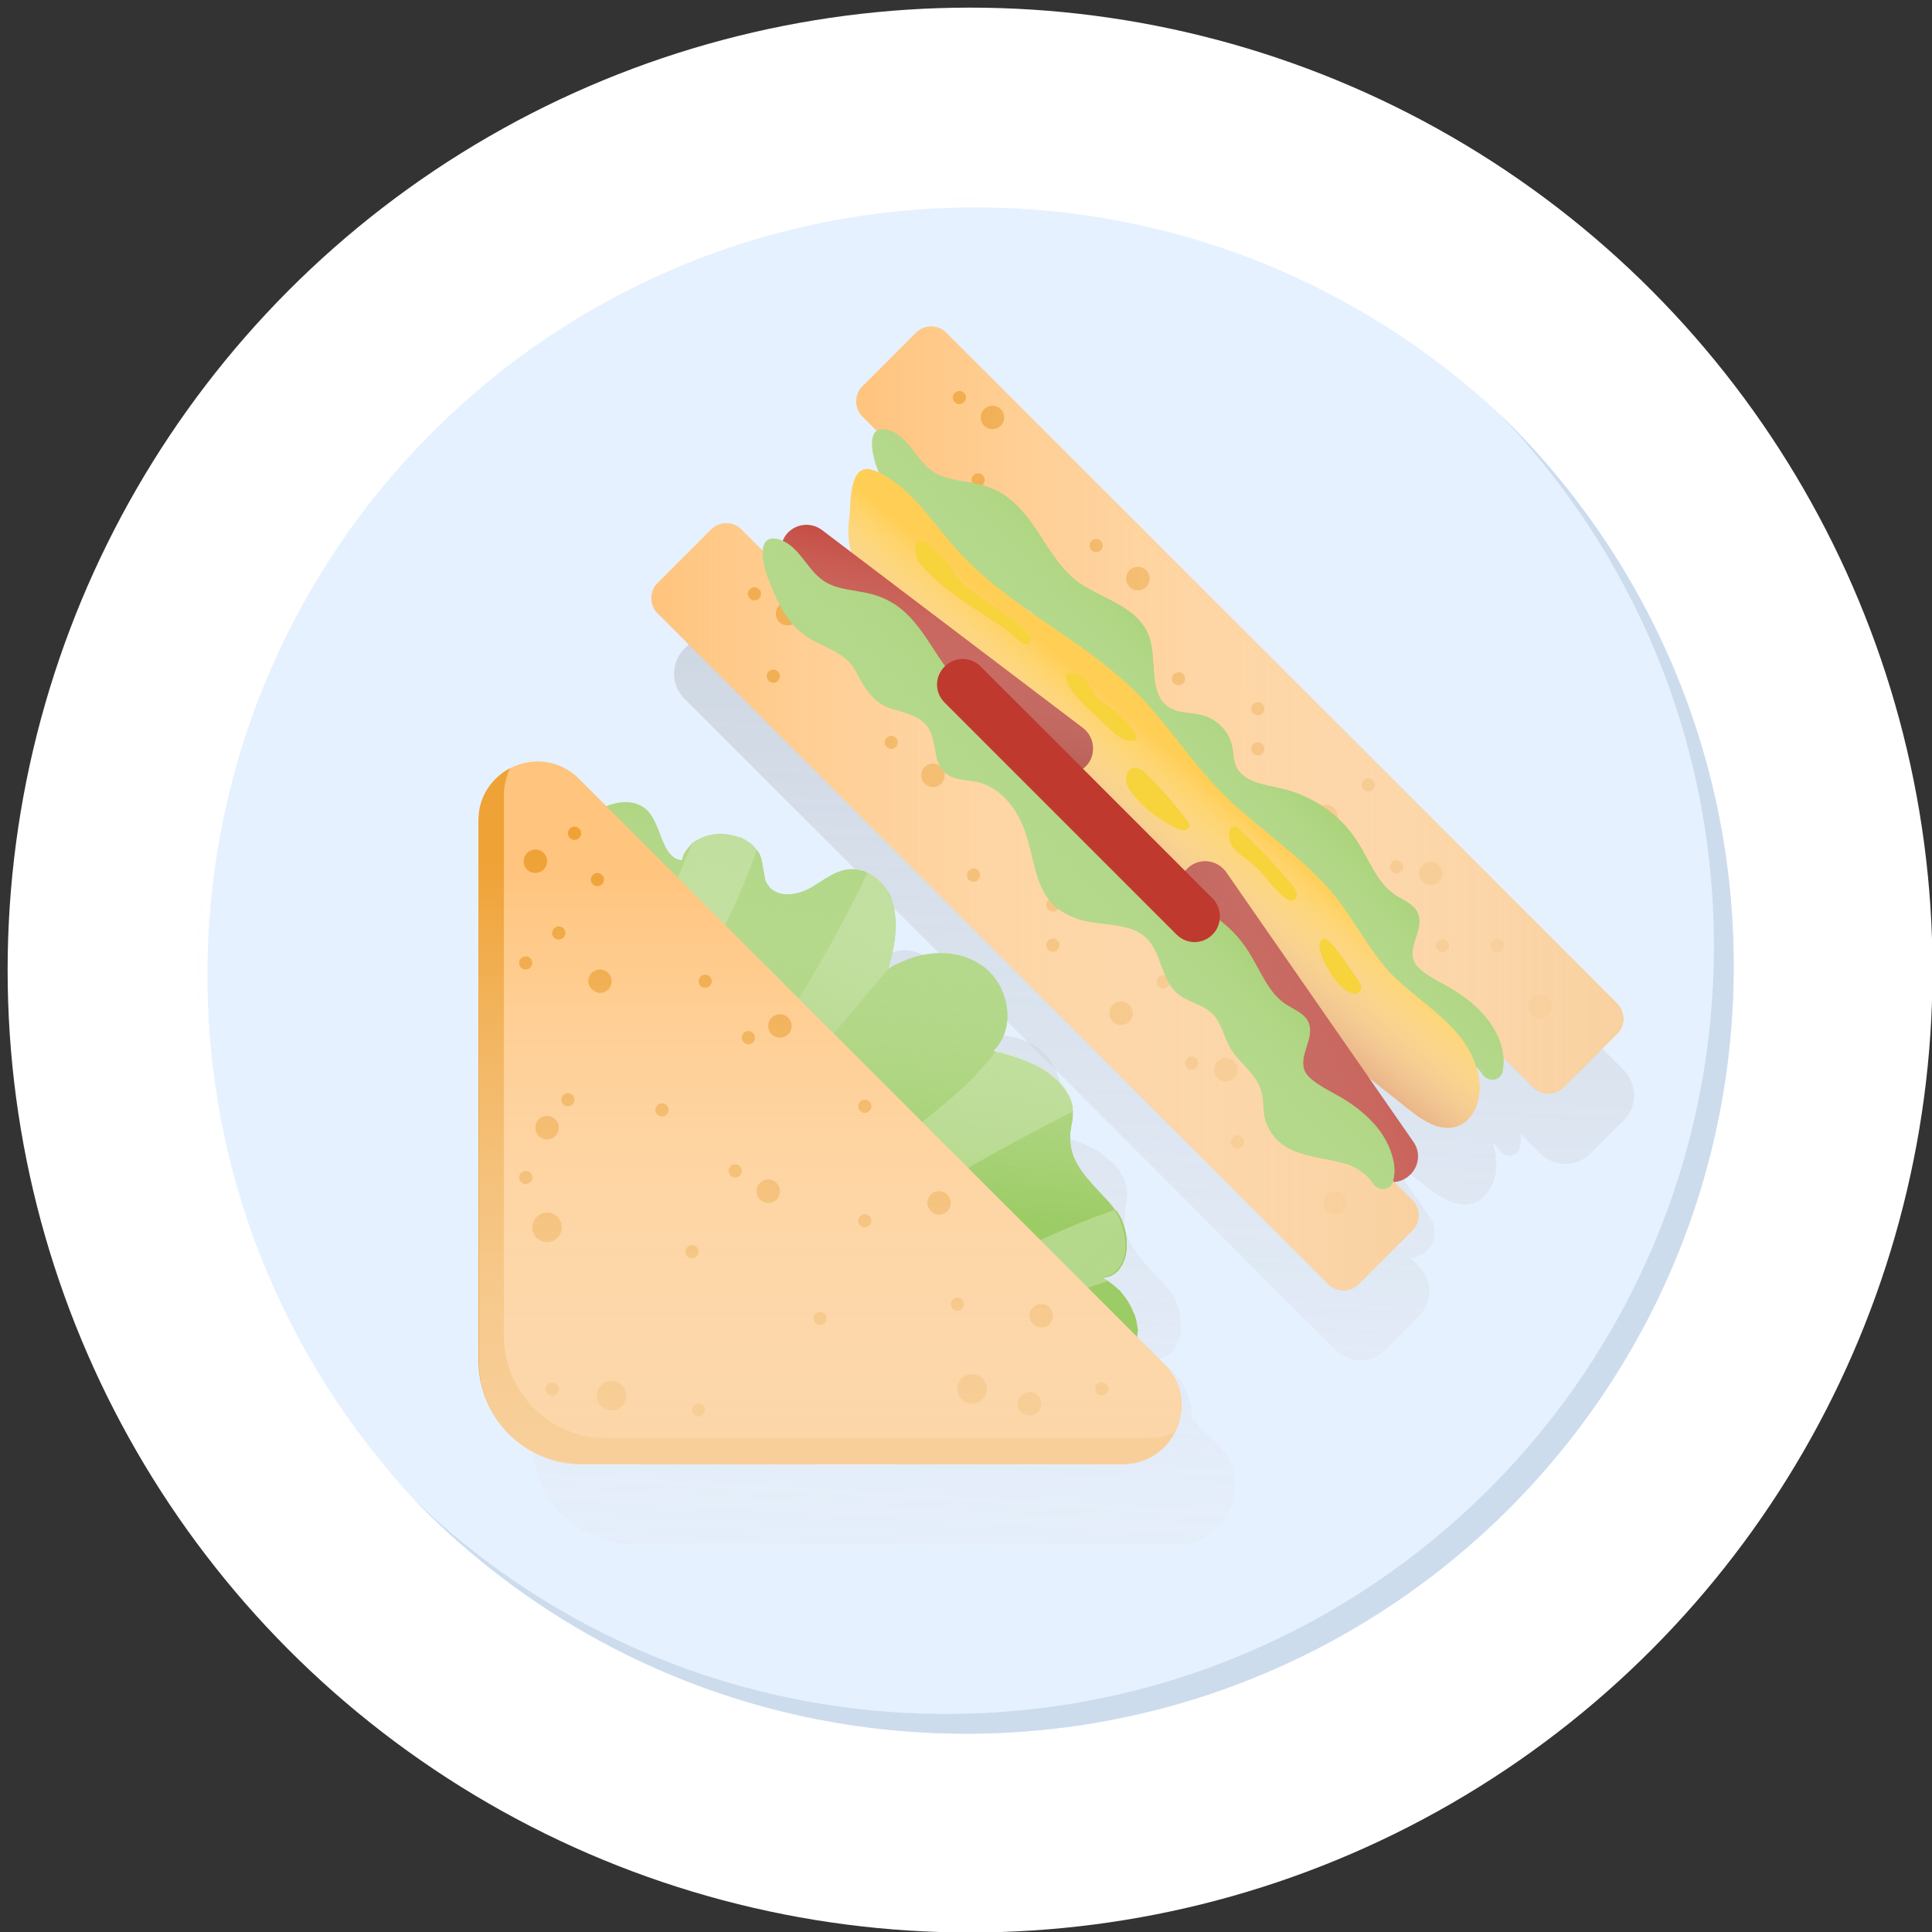 <?xml version="1.0" encoding="utf-8"?>
<!-- Generator: Adobe Illustrator 23.0.1, SVG Export Plug-In . SVG Version: 6.00 Build 0)  -->
<svg version="1.1" id="Warstwa_1" xmlns="http://www.w3.org/2000/svg" xmlns:xlink="http://www.w3.org/1999/xlink" x="0px" y="0px"
	 viewBox="0 0 380 380" style="enable-background:new 0 0 380 380;" xml:space="preserve">
<rect x="0" y="0" width="380" height="380" fill="#333333" stroke="none"/>
<style type="text/css">
	.st0{fill:#FFFFFF;}
	.st1{fill:#E6F1FF;}
	.st2{fill:#CCDCED;}
	.st3{fill:url(#XMLID_2_);}
	.st4{fill:url(#XMLID_3_);}
	.st5{fill:#9CCC65;}
	.st6{fill:url(#XMLID_4_);}
	.st7{fill:url(#XMLID_5_);}
	.st8{fill:url(#XMLID_6_);}
	.st9{fill:url(#XMLID_7_);}
	.st10{fill:url(#XMLID_8_);}
	.st11{fill:#FFC47D;}
	.st12{fill:#EFA236;}
	.st13{fill:url(#XMLID_9_);}
	.st14{fill:url(#XMLID_10_);}
	.st15{fill:url(#XMLID_11_);}
	.st16{fill:#FFCE55;}
	.st17{fill:url(#XMLID_12_);}
	.st18{fill:#F7D33C;}
	.st19{fill:#BF392E;}
	.st20{fill:url(#XMLID_13_);}
	.st21{fill:url(#XMLID_14_);}
	.st22{fill:url(#XMLID_15_);}
	.st23{fill:url(#XMLID_16_);}
</style>
<g>
	<g>
		<g>
			<circle class="st0" cx="190.8" cy="190.8" r="189.3"/>
		</g>
	</g>
</g>
<g id="XMLID_1508_">
	<g id="XMLID_95_">
		<circle id="XMLID_96_" class="st1" cx="190" cy="190" r="151"/>
		<path id="XMLID_164_" class="st0" d="M40.8,191.8c0-83.4,67.6-151,151-151c41.2,0,78.6,16.5,105.9,43.3
			C270.3,56.3,232.2,39,190,39c-83.4,0-151,67.6-151,151c0,42.2,17.3,80.3,45.1,107.7C57.4,270.4,40.8,233.1,40.8,191.8z"/>
		<path id="XMLID_165_" class="st2" d="M294.8,81.3c26.2,27.2,42.3,64.1,42.3,104.8c0,83.4-67.6,151-151,151
			c-40.7,0-77.7-16.1-104.8-42.3c27.5,28.5,66,46.2,108.7,46.2c83.4,0,151-67.6,151-151C341,147.3,323.3,108.8,294.8,81.3z"/>
	</g>
	<g id="XMLID_1676_">
		<linearGradient id="XMLID_2_" gradientUnits="userSpaceOnUse" x1="163.472" y1="424.055" x2="202.514" y2="-277.59">
			<stop  offset="0" style="stop-color:#FFFFFF;stop-opacity:0"/>
			<stop  offset="1" style="stop-color:#3D4B5C"/>
		</linearGradient>
		<path id="XMLID_1677_" class="st3" d="M239.7,284.3l-5.3-5.3c0-0.5,0-1,0-1.4c-0.1-0.6-0.1-1.1-0.3-1.7c-0.1-0.3-0.1-0.6-0.2-0.8
			c-0.1-0.2-0.1-0.4-0.2-0.6c-0.1-0.2-0.1-0.3-0.2-0.4c-0.1-0.2-0.2-0.5-0.3-0.7c-0.4-1-1-1.9-1.7-2.7c-0.1-0.2-0.3-0.4-0.4-0.5
			c-0.1-0.1-0.2-0.3-0.3-0.4c-0.2-0.2-0.4-0.4-0.6-0.5c-0.4-0.4-0.9-0.8-1.4-1.1c0,0,0,0-0.1-0.1h0c-0.5-0.3-0.9-0.6-1.4-0.8
			c1.2,0,2.2-0.5,3-1.2c0.1-0.1,0.3-0.3,0.4-0.4c0.2-0.3,0.4-0.6,0.6-0.9c0,0,0,0,0,0c0.2-0.4,0.4-0.9,0.5-1.3
			c0-0.1,0.1-0.2,0.1-0.3c0-0.1,0.1-0.2,0.1-0.3c0.2-0.9,0.3-1.9,0.2-2.9c0-0.1,0-0.1,0-0.2c0-0.6-0.1-1.1-0.2-1.7c0,0,0,0,0,0
			c-0.2-0.6-0.3-1.1-0.5-1.7c-0.1-0.3-0.3-0.6-0.4-0.9c-0.1-0.3-0.3-0.5-0.4-0.7c-0.1-0.2-0.3-0.4-0.4-0.6h0c0,0,0-0.1-0.1-0.1
			c-0.2-0.3-0.4-0.6-0.7-0.8c-0.5-0.6-0.9-1.1-1.4-1.6c-3.1-3.5-6.7-6.8-6.9-11.4c0-0.3,0-0.6,0-0.9c0-0.4,0.1-0.8,0.1-1.2
			c0.1-0.4,0.1-0.9,0.2-1.3c0-0.2,0.1-0.4,0.1-0.6c0-0.2,0.1-0.4,0.1-0.6c0-0.2,0-0.4,0-0.5v-0.1v-0.4c0-0.7-0.1-1.4-0.3-2
			c0-0.2-0.1-0.3-0.2-0.5c-0.1-0.2-0.1-0.3-0.2-0.5c-0.1-0.2-0.2-0.4-0.3-0.5c-0.2-0.3-0.4-0.7-0.6-1c-0.1-0.2-0.2-0.3-0.4-0.5
			c-0.1-0.2-0.2-0.3-0.4-0.5c-0.1-0.2-0.3-0.3-0.4-0.4c-0.2-0.2-0.3-0.3-0.4-0.4c-0.2-0.2-0.3-0.3-0.5-0.4c-0.2-0.1-0.3-0.3-0.5-0.4
			c-0.2-0.1-0.3-0.3-0.5-0.4c-0.2-0.1-0.3-0.2-0.5-0.4c-0.3-0.2-0.5-0.3-0.8-0.5c-1-0.6-2.2-1.1-3.3-1.6c-0.4-0.2-0.7-0.3-1.1-0.4
			c-0.7-0.3-1.4-0.5-2.1-0.7c-0.2-0.1-0.4-0.1-0.6-0.2c-0.3-0.1-0.7-0.2-1-0.3c-0.3-0.1-0.7-0.2-1-0.2c-0.1,0-0.2-0.1-0.3-0.1
			c-0.1,0-0.2-0.1-0.3-0.1c0.2-0.2,0.5-0.5,0.7-0.7c3.9-4.6,2.2-12.7-2.9-16.1c-3.9-2.6-8.9-2.9-13.4-1.6c-1.8,0.5-3.4,1.3-5,2.3h0
			c0.1-0.3,0.1-0.6,0.2-0.8c0-0.1,0.1-0.3,0.1-0.4c0,0,0-0.1,0-0.1c0.1-0.3,0.2-0.7,0.2-1c0.1-0.3,0.1-0.5,0.2-0.8
			c0-0.1,0-0.2,0-0.3c0-0.2,0.1-0.3,0.1-0.5c0-0.2,0.1-0.5,0.1-0.7c0-0.2,0.1-0.4,0.1-0.6c0-0.2,0-0.3,0.1-0.5c0-0.1,0-0.2,0-0.2
			c0.1-0.4,0.1-0.8,0.1-1.3c0-0.1,0-0.1,0-0.2c0,0,0,0,0,0c0-0.6,0-1.2,0-1.8c0-0.3-0.1-0.7-0.1-1c0-0.2,0-0.5-0.1-0.7
			c0,0,0,0,0-0.1c0-0.1,0-0.1,0-0.2c0-0.1,0-0.2-0.1-0.3c0-0.1,0-0.1,0-0.2c-0.1-0.5-0.2-1-0.4-1.5c-0.1-0.2-0.1-0.4-0.2-0.6
			c0,0,0-0.1,0-0.1c-0.1-0.3-0.2-0.5-0.3-0.7c-0.2-0.5-0.5-0.9-0.8-1.3c-0.2-0.3-0.5-0.7-0.8-1c-0.1-0.1-0.2-0.2-0.3-0.4
			c-0.1-0.1-0.1-0.1-0.2-0.2c-0.1-0.1-0.2-0.2-0.4-0.3c0,0-0.1,0-0.1-0.1c-0.2-0.2-0.4-0.3-0.7-0.5c-0.1,0-0.1-0.1-0.2-0.1
			c-0.1-0.1-0.2-0.1-0.3-0.2c-0.1-0.1-0.2-0.1-0.4-0.2c0,0-0.1,0-0.1-0.1c0,0,0,0,0,0c0,0,0,0,0,0c-0.2-0.1-0.4-0.2-0.6-0.2
			c-0.2-0.1-0.3-0.1-0.5-0.2c-0.3-0.1-0.6-0.2-0.9-0.2c-0.2,0-0.3,0-0.5-0.1c-3.5-0.3-6.2,2.2-9.2,3.8c-2.6,1.4-6.5,1.8-8.1-0.8
			c-0.2-0.3-0.4-0.7-0.5-1c-0.2-0.6-0.3-1.1-0.3-1.7c0-0.2-0.1-0.4-0.1-0.6c0-0.4-0.1-0.8-0.2-1.1v0c-0.2-0.9-0.6-1.8-1.1-2.5
			c-0.2-0.3-0.4-0.5-0.6-0.7c-0.2-0.2-0.5-0.4-0.7-0.6c-0.2-0.2-0.5-0.4-0.8-0.5c0,0,0,0-0.1-0.1c-0.3-0.1-0.5-0.3-0.8-0.4
			c0,0,0,0,0,0c-0.3-0.1-0.6-0.2-0.9-0.3c-0.2-0.1-0.3-0.1-0.5-0.1c-0.3-0.1-0.5-0.1-0.8-0.2c-0.2,0-0.4-0.1-0.7-0.1
			c-0.3,0-0.7-0.1-1-0.1c-0.3,0-0.6,0-0.8,0c-0.2,0-0.3,0-0.5,0.1c-0.2,0-0.4,0.1-0.6,0.1c-0.7,0.1-1.4,0.3-2,0.6
			c-0.2,0.1-0.4,0.2-0.6,0.3c-0.5,0.3-1,0.6-1.4,0.9c-0.2,0.2-0.5,0.4-0.6,0.7c-0.4,0.5-0.7,1-1,1.6c-0.1,0.3-0.2,0.6-0.3,0.9
			c-1.1-0.2-1.9-0.7-2.5-1.5c-0.2-0.3-0.4-0.6-0.6-0.9c-1.2-2.2-1.8-5.3-3.5-7.2c-1.7-1.8-4.4-2.2-6.8-1.5c-0.4,0.1-0.8,0.3-1.2,0.4
			c0,0-0.1,0-0.1,0.1l-5.4-5.4c-4.3-4.3-10.5-4.2-14.8-1.3c0,0-0.1,0-0.1,0.1c-0.4,0.3-0.7,0.5-1,0.8c-0.1,0.1-0.1,0.1-0.2,0.2
			c-0.3,0.3-0.6,0.6-0.8,0.9c-0.1,0.1-0.2,0.2-0.3,0.3c-0.2,0.3-0.4,0.6-0.6,0.9c-0.1,0.2-0.2,0.3-0.3,0.5c-0.2,0.3-0.3,0.5-0.5,0.8
			c-0.1,0.2-0.2,0.5-0.3,0.7c-0.1,0.3-0.2,0.5-0.3,0.8c-0.1,0.3-0.2,0.7-0.2,1c0,0.2-0.1,0.4-0.1,0.6c-0.1,0.6-0.1,1.2-0.1,1.8
			v106.4c0,3.5,0.9,6.8,2.4,9.6c3.4,6.3,10.1,10.6,17.8,10.6l0,0h106.4h0c0.6,0,1.2,0,1.8-0.1c0.2,0,0.4-0.1,0.6-0.1
			c0.3-0.1,0.7-0.1,1-0.2c0.3-0.1,0.5-0.2,0.8-0.3c0.2-0.1,0.5-0.2,0.7-0.3c0.3-0.1,0.6-0.3,0.8-0.5c0.2-0.1,0.4-0.2,0.5-0.3
			c0.3-0.2,0.6-0.4,0.9-0.6c0.1-0.1,0.2-0.2,0.3-0.3c0.3-0.3,0.6-0.5,0.9-0.8c0.1-0.1,0.1-0.1,0.2-0.2c0.3-0.3,0.6-0.7,0.8-1
			c0,0,0.1-0.1,0.1-0.1c0.3-0.4,0.5-0.8,0.7-1.2l0,0l0,0C243.9,293.7,243.6,288.2,239.7,284.3z"/>
		<linearGradient id="XMLID_3_" gradientUnits="userSpaceOnUse" x1="212.883" y1="426.112" x2="251.925" y2="-275.534">
			<stop  offset="0" style="stop-color:#FFFFFF;stop-opacity:0"/>
			<stop  offset="1" style="stop-color:#3D4B5C"/>
		</linearGradient>
		<path id="XMLID_1680_" class="st4" d="M319.3,210.4L191.3,82.4c-2.7-2.7-7.1-2.7-9.8,0l-6.6,6.6c-2.7,2.7-2.7,7.1,0,9.8l0.9,0.9
			c-1.8,1.1-0.7,5.5,0,7.3c0.1,0.3,0.2,0.6,0.3,0.8c-0.1,0-0.1-0.1-0.2-0.1c-0.8-0.4-1.6-0.7-2.5-0.5c-3.1,0.6-2.8,7-3.1,9.3
			c-0.4,2.5-0.3,4.8,0.3,6.9l-5.7-4.3c-2.2-1.7-5.4-1.2-7,1c-0.3,0.4-0.5,0.9-0.7,1.3c-0.1-0.1-0.3-0.1-0.4-0.2
			c-2.5-0.9-3.3,0.4-3.4,2.2L151,121c-2.7-2.7-7.1-2.7-9.8,0l-6.6,6.6c-2.7,2.7-2.7,7.1,0,9.8l128.1,128.1c2.7,2.7,7.1,2.7,9.8,0
			l6.6-6.6c2.7-2.7,2.7-7.1,0-9.8l-1.7-1.7c0.9,0,1.8-0.3,2.6-0.9l0,0c2.3-1.6,2.9-4.7,1.3-7l-8.4-12.1c2.5,2,5,3.9,7.5,5.9
			c2.8,2.2,6.5,4.6,9.8,3.2c1.7-0.7,2.9-2.4,3.6-4.2c0.8-2.5,0.6-5.1-0.2-7.6c0.5,0.5,1,1,1.4,1.6c1,1.5,3.4,1.3,3.9-0.5
			c0.2-0.9,0.3-1.8,0.2-2.8l3.9,3.9c2.7,2.7,7.1,2.7,9.8,0l6.6-6.6C322.1,217.6,322.1,213.2,319.3,210.4z"/>
	</g>
	<g id="XMLID_1577_">
		<g id="XMLID_1402_">
			<g id="XMLID_1380_">
				<path id="XMLID_1609_" class="st5" d="M223.5,264.1c-0.1,0.3-0.1,0.7-0.2,1c-0.1,0.3-0.2,0.6-0.3,0.9c-0.6,1.8-1.7,3.5-3.1,4.9
					c-0.4,0.3-0.7,0.7-1.1,1c-0.4,0.3-0.8,0.6-1.2,0.8c-0.8,0.5-1.7,0.9-2.7,1.2c-0.6,0.2-1.3,0.3-1.9,0.4c-0.1,0-0.1,0-0.2,0
					c-0.1,0-0.1,0-0.2,0c-0.2,0-0.4,0-0.6,0.1c-0.3,0-0.6,0-1,0c-0.2,0-0.5,0-0.7,0c-0.6,0-1.2-0.1-1.7-0.1
					c-2.8-0.2-5.5-0.6-8.1,0.4c-0.6,0.2-1.2,0.5-1.7,0.8c-0.4,0.3-0.8,0.6-1.2,0.9h-84.6V165.8c1-2,2.1-3.8,3.6-5.3
					c0.2-0.2,0.3-0.3,0.5-0.5c0.2-0.1,0.3-0.3,0.5-0.4c0.3-0.2,0.6-0.4,0.9-0.6c0.3-0.2,0.6-0.4,1-0.5c0.4-0.2,0.8-0.3,1.2-0.4
					c2.5-0.7,5.2-0.3,6.8,1.5c1.7,1.9,2.3,5,3.5,7.2c0.2,0.3,0.4,0.7,0.6,0.9c0.6,0.8,1.4,1.4,2.5,1.5c0.1-0.3,0.2-0.6,0.3-0.9
					c0.2-0.6,0.6-1.1,1-1.6c0.2-0.2,0.4-0.5,0.6-0.7c0.4-0.4,0.9-0.7,1.4-0.9c0.2-0.1,0.4-0.2,0.6-0.3c0.6-0.3,1.3-0.5,2-0.6
					c0.2-0.1,0.4-0.1,0.6-0.1c0.2,0,0.3,0,0.5-0.1c0.3,0,0.6,0,0.8,0c0.3,0,0.7,0,1,0.1c0.2,0,0.5,0.1,0.7,0.1
					c0.3,0.1,0.6,0.1,0.8,0.2c0.2,0,0.4,0.1,0.5,0.1c0.3,0.1,0.6,0.2,0.9,0.3c0,0,0,0,0,0c0.3,0.1,0.5,0.3,0.8,0.4
					c0,0,0.1,0,0.1,0.1c0.3,0.2,0.5,0.3,0.8,0.5c0.3,0.2,0.5,0.4,0.7,0.6c0.2,0.2,0.4,0.5,0.6,0.7c0.6,0.7,0.9,1.5,1.1,2.5v0
					c0.1,0.4,0.1,0.8,0.2,1.1c0,0.2,0,0.4,0.1,0.6c0.1,0.6,0.2,1.2,0.3,1.7c0.1,0.4,0.3,0.7,0.5,1c1.6,2.6,5.5,2.2,8.1,0.8
					c3-1.6,5.6-4.2,9.2-3.8c0.2,0,0.3,0,0.5,0.1c0.3,0.1,0.6,0.1,0.9,0.2c0.2,0,0.3,0.1,0.5,0.2c0.2,0.1,0.4,0.2,0.6,0.2
					c0.2,0.1,0.3,0.2,0.5,0.3c0.1,0,0.2,0.1,0.3,0.2c0.3,0.2,0.6,0.4,0.9,0.7c0.1,0.1,0.3,0.2,0.4,0.3c0.5,0.5,1,1,1.3,1.5
					c0.3,0.4,0.6,0.9,0.8,1.3c0.1,0.3,0.2,0.5,0.3,0.7c0,0.1,0,0.1,0,0.1c0.1,0.2,0.2,0.4,0.2,0.6c0.2,0.5,0.3,1,0.4,1.5
					c0,0.1,0,0.1,0,0.2c0.1,0.2,0.1,0.4,0.1,0.6c0.2,1.2,0.2,2.5,0.1,3.7c0,0.4-0.1,0.9-0.1,1.3c-0.1,0.4-0.1,0.9-0.2,1.3
					c-0.1,0.5-0.2,1-0.3,1.4c-0.1,0.5-0.2,1.1-0.4,1.6c0,0.1-0.1,0.3-0.1,0.4c-0.1,0.4-0.2,0.8-0.3,1.2c0,0,0,0,0,0h0
					c1.5-1,3.2-1.7,5-2.3c4.5-1.4,9.5-1.1,13.4,1.6c5.1,3.5,6.8,11.5,2.9,16.1c-0.2,0.2-0.4,0.5-0.7,0.7h0v0c0.1,0,0.2,0.1,0.3,0.1
					c0.1,0,0.2,0.1,0.3,0.1c0.3,0.1,0.7,0.2,1,0.2c0.3,0.1,0.7,0.2,1,0.3c0.2,0.1,0.4,0.1,0.6,0.2c0.7,0.2,1.4,0.4,2.1,0.7
					c0.4,0.1,0.7,0.3,1.1,0.4c1.2,0.5,2.3,1,3.3,1.6c0.3,0.2,0.5,0.3,0.8,0.5c0.2,0.1,0.4,0.2,0.5,0.4c0.2,0.1,0.3,0.3,0.5,0.4
					c0.2,0.1,0.3,0.3,0.5,0.4c0.2,0.1,0.3,0.3,0.5,0.4c0.2,0.1,0.3,0.3,0.4,0.4c0.1,0.1,0.3,0.3,0.4,0.4c0.1,0.2,0.3,0.3,0.4,0.5
					c0.1,0.2,0.2,0.3,0.4,0.5c0.2,0.3,0.4,0.7,0.6,1c0.1,0.2,0.2,0.4,0.3,0.5c0.1,0.2,0.1,0.3,0.2,0.5c0.1,0.2,0.1,0.3,0.2,0.5
					c0.2,0.6,0.3,1.3,0.3,2v0.5c0,0.2,0,0.4,0,0.5c0,0.2,0,0.4-0.1,0.6c0,0.2,0,0.4-0.1,0.6c-0.1,0.4-0.1,0.9-0.2,1.3
					c-0.1,0.4-0.1,0.8-0.1,1.2c0,0.3,0,0.6,0,0.9c0.1,4.6,3.7,7.9,6.9,11.4c0.5,0.5,1,1.1,1.4,1.6c0.2,0.3,0.4,0.6,0.7,0.8
					c0,0,0,0.1,0.1,0.1c0.2,0.2,0.3,0.4,0.4,0.6c0.2,0.2,0.3,0.5,0.4,0.7c0.2,0.3,0.3,0.6,0.4,0.9c0.2,0.6,0.4,1.1,0.5,1.7
					c0,0,0,0,0,0c0.4,1.6,0.4,3.3,0.1,4.8c-0.1,0.7-0.4,1.3-0.7,1.9c0,0,0,0,0,0c-0.2,0.3-0.4,0.6-0.6,0.9c-0.1,0.1-0.2,0.3-0.4,0.4
					c-0.7,0.7-1.7,1.2-3,1.2c0.5,0.3,1,0.5,1.4,0.8h0c0,0,0,0,0.1,0.1c0.5,0.3,0.9,0.7,1.4,1.1c0.2,0.2,0.4,0.4,0.6,0.5
					c0.1,0.1,0.2,0.2,0.3,0.4c0.2,0.2,0.3,0.3,0.4,0.5c0.7,0.8,1.2,1.7,1.7,2.7c0.1,0.2,0.2,0.5,0.3,0.7c0.1,0.1,0.1,0.3,0.2,0.4
					c0.1,0.2,0.1,0.4,0.2,0.6c0.1,0.3,0.2,0.6,0.2,0.8c0.1,0.6,0.2,1.1,0.3,1.7C223.7,262.4,223.6,263.2,223.5,264.1z"/>
				<linearGradient id="XMLID_4_" gradientUnits="userSpaceOnUse" x1="176.965" y1="137.024" x2="165.873" y2="235.798">
					<stop  offset="0" style="stop-color:#FFFFFF;stop-opacity:0"/>
					<stop  offset="1" style="stop-color:#9CCC65"/>
				</linearGradient>
				<path id="XMLID_1599_" class="st6" d="M223.5,264.1c-0.1,0.3-0.1,0.6-0.2,1c-0.1,0.3-0.2,0.6-0.3,0.9c-0.6,1.8-1.7,3.5-3.1,4.9
					c-0.4,0.3-0.7,0.7-1.1,1c-0.4,0.3-0.8,0.6-1.2,0.8c-0.8,0.5-1.7,0.9-2.7,1.2c-0.6,0.2-1.3,0.4-1.9,0.4h-0.2c-0.1,0-0.1,0-0.2,0
					c-0.2,0-0.4,0-0.6,0.1c-0.3,0-0.6,0-1,0c-0.2,0-0.5,0-0.7,0c-0.6,0-1.2-0.1-1.7-0.1c-2.8-0.2-5.5-0.6-8.1,0.4
					c-0.6,0.2-1.2,0.5-1.7,0.8c-0.4,0.3-0.8,0.6-1.2,0.9h-84.6V165.8c1-2,2.1-3.8,3.6-5.3c0.2-0.2,0.3-0.3,0.5-0.5
					c0.2-0.2,0.3-0.3,0.5-0.4c0.3-0.2,0.6-0.4,0.9-0.6c0.3-0.2,0.6-0.4,1-0.5c0.4-0.2,0.8-0.3,1.2-0.4c2.5-0.7,5.2-0.3,6.8,1.5
					c1.7,1.9,2.3,5,3.5,7.2c0.2,0.3,0.4,0.7,0.6,0.9c0.6,0.8,1.4,1.4,2.5,1.5h0c0.1-0.3,0.2-0.6,0.3-0.9c0.3-0.6,0.6-1.1,1-1.6
					c0.2-0.2,0.4-0.5,0.6-0.7c0.4-0.4,0.9-0.7,1.4-0.9c0.2-0.1,0.4-0.2,0.6-0.3c0.6-0.3,1.3-0.5,2-0.6c0.2-0.1,0.4-0.1,0.6-0.1
					c0.2,0,0.3,0,0.5-0.1c0.3,0,0.6,0,0.8,0c0.3,0,0.7,0,1,0.1c0.2,0,0.5,0.1,0.7,0.1c0.3,0.1,0.6,0.1,0.8,0.2
					c0.2,0,0.4,0.1,0.5,0.1c0.3,0.1,0.6,0.2,0.9,0.3c0,0,0,0,0,0c0.3,0.1,0.5,0.3,0.8,0.4c0,0,0.1,0,0.1,0.1
					c0.3,0.2,0.5,0.3,0.8,0.5c0.3,0.2,0.5,0.4,0.7,0.6c0.2,0.2,0.4,0.5,0.6,0.7c0.5,0.7,0.9,1.5,1.1,2.5v0c0.1,0.4,0.1,0.8,0.2,1.1
					c0,0.2,0,0.4,0.1,0.6c0.1,0.6,0.2,1.2,0.3,1.7c0.1,0.4,0.3,0.7,0.5,1c1.6,2.6,5.5,2.2,8.1,0.8c3-1.6,5.6-4.2,9.2-3.8
					c0.2,0,0.3,0,0.5,0.1c0.3,0.1,0.6,0.1,0.9,0.2c0.2,0.1,0.3,0.1,0.5,0.2c0.2,0.1,0.4,0.1,0.6,0.2c0.2,0.1,0.3,0.2,0.5,0.3
					c0.1,0,0.2,0.1,0.3,0.2c0.3,0.2,0.6,0.4,0.9,0.7c0.1,0.1,0.3,0.2,0.4,0.3c0.5,0.5,1,1,1.3,1.5c0.3,0.4,0.5,0.9,0.8,1.3
					c0.1,0.3,0.2,0.5,0.3,0.7c0,0.1,0,0.1,0,0.1c0.1,0.2,0.1,0.3,0.2,0.4c0.1,0.3,0.2,0.5,0.2,0.7c0.1,0.3,0.2,0.7,0.2,1
					c0,0.1,0,0.1,0,0.2c0.1,0.2,0.1,0.4,0.1,0.6c0.2,1.2,0.2,2.5,0.1,3.7c0,0.4-0.1,0.9-0.1,1.3c-0.1,0.4-0.1,0.9-0.2,1.3
					c-0.1,0.5-0.2,1-0.3,1.4c-0.1,0.5-0.2,1.1-0.4,1.6c0,0.1-0.1,0.3-0.1,0.4c-0.1,0.4-0.2,0.8-0.3,1.2c0,0,0,0,0,0c0,0,0,0,0,0
					c1.5-1,3.2-1.7,5-2.3c4.5-1.4,9.5-1.1,13.4,1.6c5.1,3.5,6.8,11.5,2.9,16.1c-0.2,0.2-0.4,0.5-0.7,0.7h0c0.1,0,0.2,0.1,0.3,0.1
					c0.1,0,0.2,0,0.3,0.1c0.3,0.1,0.7,0.2,1,0.2c0.3,0.1,0.7,0.2,1,0.3c0.2,0.1,0.4,0.1,0.6,0.2c0.7,0.2,1.4,0.4,2.1,0.7
					c0.4,0.1,0.7,0.3,1.1,0.4c1.2,0.5,2.3,1,3.3,1.6c0.3,0.2,0.5,0.3,0.8,0.5c0.2,0.1,0.4,0.2,0.5,0.4c0.2,0.1,0.3,0.3,0.5,0.4
					c0.2,0.1,0.3,0.3,0.5,0.4c0.2,0.1,0.3,0.3,0.5,0.4c0.2,0.1,0.3,0.3,0.4,0.4c0.1,0.1,0.3,0.3,0.4,0.4c0.1,0.2,0.3,0.3,0.4,0.5
					c0.1,0.2,0.2,0.3,0.4,0.5c0.2,0.3,0.4,0.7,0.6,1c0.1,0.2,0.2,0.4,0.3,0.5c0.1,0.2,0.1,0.3,0.2,0.5c0.1,0.2,0.1,0.3,0.2,0.5
					c0.2,0.6,0.3,1.3,0.3,2v0.5c0,0.2,0,0.4,0,0.5c0,0.2,0,0.4-0.1,0.6c0,0.2,0,0.4-0.1,0.6c-0.1,0.4-0.1,0.9-0.2,1.3
					c-0.1,0.4-0.1,0.8-0.1,1.2c0,0.3,0,0.6,0,0.9c0.1,4.6,3.7,7.9,6.9,11.4c0.5,0.5,1,1.1,1.4,1.6c0.2,0.3,0.4,0.6,0.7,0.8
					c0,0,0,0.1,0.1,0.1h0c0.2,0.2,0.3,0.4,0.4,0.6c0.2,0.2,0.3,0.5,0.4,0.7c0.2,0.3,0.3,0.6,0.4,0.9c0.2,0.6,0.4,1.1,0.5,1.7
					c0,0,0,0,0,0c0.4,1.6,0.4,3.3,0.1,4.8c-0.2,0.7-0.4,1.3-0.7,1.9c0,0,0,0,0,0c-0.2,0.3-0.4,0.6-0.6,0.9c-0.1,0.1-0.2,0.3-0.4,0.4
					c-0.7,0.7-1.7,1.2-3,1.2c0.5,0.3,1,0.5,1.4,0.8h0c0,0,0,0,0.1,0.1c0.5,0.3,0.9,0.7,1.4,1.1c0.2,0.2,0.4,0.4,0.6,0.5
					c0.1,0.1,0.2,0.2,0.3,0.4c0.2,0.2,0.3,0.3,0.4,0.5c0.7,0.8,1.2,1.7,1.7,2.7c0.1,0.2,0.2,0.5,0.3,0.7c0.1,0.1,0.1,0.3,0.2,0.4
					c0.1,0.2,0.1,0.4,0.2,0.6c0.1,0.3,0.2,0.6,0.2,0.8c0.1,0.6,0.2,1.1,0.3,1.7C223.7,262.3,223.6,263.2,223.5,264.1z"/>
				<linearGradient id="XMLID_5_" gradientUnits="userSpaceOnUse" x1="93.215" y1="108.317" x2="160.951" y2="281.42">
					<stop  offset="0" style="stop-color:#FFFFFF;stop-opacity:0"/>
					<stop  offset="1" style="stop-color:#9CCC65"/>
				</linearGradient>
				<path id="XMLID_1586_" class="st7" d="M148.9,167.1c-6.7,19-18.5,36.7-27,54.9c-3.1,6.7-6.1,13.4-9,20.1v-20.8
					c7.7-18.4,15.5-36.9,23.2-55.3c0.4-0.4,0.9-0.7,1.4-0.9c0.2-0.1,0.4-0.2,0.6-0.3c0.6-0.3,1.3-0.5,2-0.6c0.2-0.1,0.4-0.1,0.6-0.1
					c0.2,0,0.3,0,0.5-0.1c0.3,0,0.6,0,0.8,0c0.3,0,0.7,0,1,0.1c0.2,0,0.5,0.1,0.7,0.1c0.3,0.1,0.6,0.1,0.8,0.2
					c0.2,0,0.4,0.1,0.5,0.1c0.3,0.1,0.6,0.2,0.9,0.3c0,0,0,0,0,0c0.3,0.1,0.5,0.3,0.8,0.4c0,0,0.1,0,0.1,0.1
					c0.3,0.2,0.5,0.3,0.8,0.5c0.3,0.2,0.5,0.4,0.7,0.6C148.5,166.6,148.7,166.9,148.9,167.1z"/>
				<linearGradient id="XMLID_6_" gradientUnits="userSpaceOnUse" x1="198.786" y1="143.701" x2="149.261" y2="284.212">
					<stop  offset="0" style="stop-color:#FFFFFF;stop-opacity:0"/>
					<stop  offset="1" style="stop-color:#9CCC65"/>
				</linearGradient>
				<path id="XMLID_1578_" class="st8" d="M210.9,218.3v0.4c-27.5,13.8-53.4,30.7-77.2,50.3c-3.2,2.6-6.7,5.4-10.4,7.3h-10
					c5.3-6.8,12.2-12.3,19.1-17.6c15.4-11.9,30.7-23.8,46.1-35.8c6.3-4.9,12.8-9.9,17.5-16.3l0,0c0.3,0.1,0.7,0.2,1,0.2
					c0.3,0.1,0.7,0.2,1,0.3c0.2,0.1,0.4,0.1,0.6,0.2c0.7,0.2,1.4,0.4,2.1,0.7c0.4,0.1,0.7,0.3,1.1,0.4c1.2,0.5,2.3,1,3.3,1.6
					c0.3,0.2,0.5,0.3,0.8,0.5c0.2,0.1,0.4,0.2,0.5,0.4c0.2,0.1,0.3,0.3,0.5,0.4c0.2,0.1,0.3,0.3,0.5,0.4c0.2,0.1,0.3,0.3,0.5,0.4
					c0.2,0.1,0.3,0.3,0.4,0.4c0.1,0.1,0.3,0.3,0.4,0.4c0.1,0.2,0.3,0.3,0.4,0.5c0.1,0.2,0.2,0.3,0.4,0.5c0.2,0.3,0.4,0.7,0.6,1
					c0.1,0.2,0.2,0.4,0.3,0.5c0.1,0.2,0.1,0.3,0.2,0.5c0.1,0.2,0.1,0.3,0.2,0.5C210.8,217,210.9,217.6,210.9,218.3z"/>
				
					<linearGradient id="XMLID_7_" gradientUnits="userSpaceOnUse" x1="698.073" y1="510.913" x2="698.073" y2="635.105" gradientTransform="matrix(0.884 0.467 -0.467 0.884 -182.997 -646.505)">
					<stop  offset="0" style="stop-color:#FFFFFF;stop-opacity:0"/>
					<stop  offset="1" style="stop-color:#9CCC65"/>
				</linearGradient>
				<path id="XMLID_1382_" class="st9" d="M174.8,190.5c-4,4.6-7.9,9.3-11.8,14c-8.6,10.3-17,20.7-25.2,31.3
					c-7.1,9.2-23.2,43.7-24.1,32.1c-0.6-7.8,37-57.4,52.7-87.8c1.5-2.8,2.9-5.7,4.3-8.6c1.8,0.8,3.3,2.4,4.1,4.2
					C177.1,180.6,175.9,185.7,174.8,190.5z"/>
				<linearGradient id="XMLID_8_" gradientUnits="userSpaceOnUse" x1="230.732" y1="308.268" x2="143.822" y2="221.358">
					<stop  offset="0" style="stop-color:#FFFFFF;stop-opacity:0"/>
					<stop  offset="1" style="stop-color:#9CCC65"/>
				</linearGradient>
				<path id="XMLID_1585_" class="st10" d="M220.5,248.7C220.5,248.7,220.5,248.7,220.5,248.7c-0.2,0.3-0.4,0.6-0.6,0.9
					c-0.1,0.1-0.2,0.3-0.4,0.4c-0.7,0.7-1.7,1.2-3,1.2c0.5,0.3,1,0.5,1.4,0.8c-22,7-43.6,15.1-64.7,24.4h-13.5
					c17.8-9.1,35.6-18.1,53.4-26.9c8.5-4.2,17.1-8.5,26.1-11.5h0c0.2,0.2,0.3,0.4,0.4,0.6c0.2,0.2,0.3,0.5,0.4,0.7
					c0.2,0.3,0.3,0.6,0.4,0.9c0.2,0.6,0.4,1.1,0.5,1.7c0,0,0,0,0,0C221.7,244.3,221.5,246.9,220.5,248.7z"/>
			</g>
			<path id="XMLID_1371_" class="st11" d="M113.9,153.2l115.1,115.1c7.3,7.3,2.1,19.7-8.2,19.7H114.4c-11.2,0-20.2-9.1-20.2-20.2
				V161.3C94.2,151,106.6,145.9,113.9,153.2z"/>
			<path id="XMLID_1369_" class="st12" d="M114.4,287.9h106.4c4.7,0,8.3-2.6,10.2-6.2c-1.5,0.8-3.3,1.2-5.3,1.2H119.3
				c-11.2,0-20.2-9.1-20.2-20.2V156.4c0-2,0.5-3.7,1.2-5.3c-3.5,1.9-6.2,5.5-6.2,10.2v106.4C94.2,278.9,103.2,287.9,114.4,287.9z"/>
			<g id="XMLID_1147_">
				<path id="XMLID_1229_" class="st12" d="M200.2,276.1c0-1.3,1-2.3,2.3-2.3c1.3,0,2.3,1,2.3,2.3c0,1.3-1,2.3-2.3,2.3
					C201.2,278.4,200.2,277.4,200.2,276.1z"/>
				<path id="XMLID_1228_" class="st12" d="M202.5,258.8c0-1.3,1-2.3,2.3-2.3s2.3,1,2.3,2.3s-1,2.3-2.3,2.3S202.5,260.1,202.5,258.8
					z"/>
				<path id="XMLID_1227_" class="st12" d="M105.3,221.8c0-1.3,1-2.3,2.3-2.3c1.3,0,2.3,1,2.3,2.3s-1,2.3-2.3,2.3
					C106.3,224.1,105.3,223.1,105.3,221.8z"/>
				<path id="XMLID_1226_" class="st12" d="M115.7,193c0-1.3,1-2.3,2.3-2.3c1.3,0,2.3,1,2.3,2.3c0,1.3-1,2.3-2.3,2.3
					C116.8,195.2,115.7,194.2,115.7,193z"/>
				<path id="XMLID_1225_" class="st12" d="M103,169.4c0-1.3,1-2.3,2.3-2.3s2.3,1,2.3,2.3s-1,2.3-2.3,2.3S103,170.7,103,169.4z"/>
				<path id="XMLID_1224_" class="st12" d="M151.1,201.8c0-1.3,1-2.3,2.3-2.3c1.3,0,2.3,1,2.3,2.3s-1,2.3-2.3,2.3
					C152.1,204.1,151.1,203.1,151.1,201.8z"/>
				<path id="XMLID_1405_" class="st12" d="M148.8,234.3c0-1.3,1-2.3,2.3-2.3s2.3,1,2.3,2.3c0,1.3-1,2.3-2.3,2.3
					S148.8,235.5,148.8,234.3z"/>
				<path id="XMLID_1223_" class="st12" d="M182.4,236.6c0-1.3,1-2.3,2.3-2.3s2.3,1,2.3,2.3c0,1.3-1,2.3-2.3,2.3
					S182.4,237.8,182.4,236.6z"/>
				<path id="XMLID_1222_" class="st12" d="M187,256.5c0-0.7,0.6-1.3,1.3-1.3s1.3,0.6,1.3,1.3c0,0.7-0.6,1.3-1.3,1.3
					S187,257.2,187,256.5z"/>
				<path id="XMLID_1221_" class="st12" d="M168.8,217.6c0-0.7,0.6-1.3,1.3-1.3c0.7,0,1.3,0.6,1.3,1.3c0,0.7-0.6,1.3-1.3,1.3
					C169.4,218.9,168.8,218.3,168.8,217.6z"/>
				<path id="XMLID_1220_" class="st12" d="M102.1,231.6c0-0.7,0.6-1.3,1.3-1.3c0.7,0,1.3,0.6,1.3,1.3c0,0.7-0.6,1.3-1.3,1.3
					C102.7,232.9,102.1,232.3,102.1,231.6z"/>
				<path id="XMLID_1219_" class="st12" d="M107.3,273.2c0-0.7,0.6-1.3,1.3-1.3c0.7,0,1.3,0.6,1.3,1.3s-0.6,1.3-1.3,1.3
					C107.9,274.5,107.3,273.9,107.3,273.2z"/>
				<path id="XMLID_1218_" class="st12" d="M111.7,163.9c0-0.7,0.6-1.3,1.3-1.3c0.7,0,1.3,0.6,1.3,1.3s-0.6,1.3-1.3,1.3
					C112.3,165.2,111.7,164.6,111.7,163.9z"/>
				<path id="XMLID_1217_" class="st12" d="M136.1,277.3c0-0.7,0.6-1.3,1.3-1.3c0.7,0,1.3,0.6,1.3,1.3s-0.6,1.3-1.3,1.3
					C136.7,278.6,136.1,278.1,136.1,277.3z"/>
				<path id="XMLID_1159_" class="st12" d="M108.6,183.5c0-0.7,0.6-1.3,1.3-1.3c0.7,0,1.3,0.6,1.3,1.3c0,0.7-0.6,1.3-1.3,1.3
					C109.1,184.8,108.6,184.2,108.6,183.5z"/>
				<path id="XMLID_1158_" class="st12" d="M137.4,193c0-0.7,0.6-1.3,1.3-1.3s1.3,0.6,1.3,1.3s-0.6,1.3-1.3,1.3
					S137.4,193.7,137.4,193z"/>
				<circle id="XMLID_1157_" class="st12" cx="147.2" cy="204.1" r="1.3"/>
				<path id="XMLID_1404_" class="st12" d="M143.3,230.3c0-0.7,0.6-1.3,1.3-1.3s1.3,0.6,1.3,1.3c0,0.7-0.6,1.3-1.3,1.3
					S143.3,231,143.3,230.3z"/>
				<path id="XMLID_1156_" class="st12" d="M110.4,216.3c0-0.7,0.6-1.3,1.3-1.3c0.7,0,1.3,0.6,1.3,1.3s-0.6,1.3-1.3,1.3
					C111,217.6,110.4,217,110.4,216.3z"/>
				<circle id="XMLID_1155_" class="st12" cx="103.4" cy="189.4" r="1.3"/>
				<path id="XMLID_1154_" class="st12" d="M116.2,173c0-0.7,0.6-1.3,1.3-1.3c0.7,0,1.3,0.6,1.3,1.3c0,0.7-0.6,1.3-1.3,1.3
					C116.8,174.3,116.2,173.7,116.2,173z"/>
				<path id="XMLID_1153_" class="st12" d="M215.4,273.2c0-0.7,0.6-1.3,1.3-1.3s1.3,0.6,1.3,1.3s-0.6,1.3-1.3,1.3
					S215.4,273.9,215.4,273.2z"/>
				<path id="XMLID_1152_" class="st12" d="M168.8,240.1c0-0.7,0.6-1.3,1.3-1.3c0.7,0,1.3,0.6,1.3,1.3c0,0.7-0.6,1.3-1.3,1.3
					C169.4,241.4,168.8,240.8,168.8,240.1z"/>
				<path id="XMLID_1406_" class="st12" d="M134.8,246.2c0-0.7,0.6-1.3,1.3-1.3c0.7,0,1.3,0.6,1.3,1.3c0,0.7-0.6,1.3-1.3,1.3
					C135.4,247.5,134.8,246.9,134.8,246.2z"/>
				<path id="XMLID_1407_" class="st12" d="M128.9,218.3c0-0.7,0.6-1.3,1.3-1.3s1.3,0.6,1.3,1.3s-0.6,1.3-1.3,1.3
					S128.9,219,128.9,218.3z"/>
				<path id="XMLID_1408_" class="st12" d="M160,259.3c0-0.7,0.6-1.3,1.3-1.3s1.3,0.6,1.3,1.3c0,0.7-0.6,1.3-1.3,1.3
					S160,260,160,259.3z"/>
				<circle id="XMLID_1151_" class="st12" cx="191.2" cy="273.2" r="2.9"/>
				<circle id="XMLID_1150_" class="st12" cx="107.6" cy="241.4" r="2.9"/>
				<circle id="XMLID_1149_" class="st12" cx="120.3" cy="274.5" r="2.9"/>
			</g>
			<linearGradient id="XMLID_9_" gradientUnits="userSpaceOnUse" x1="163.258" y1="169.565" x2="163.258" y2="314.332">
				<stop  offset="0" style="stop-color:#FFFFFF;stop-opacity:0"/>
				<stop  offset="1" style="stop-color:#F9D1A0"/>
			</linearGradient>
			<path id="XMLID_1426_" class="st13" d="M113.9,153.2l115.1,115.1c7.3,7.3,2.1,19.7-8.2,19.7H114.4c-11.2,0-20.2-9.1-20.2-20.2
				V161.3C94.2,151,106.6,145.9,113.9,153.2z"/>
		</g>
		<g id="XMLID_1573_">
			<g id="XMLID_1554_">
				<path id="XMLID_1572_" class="st11" d="M318.1,203.3l-10.6,10.6c-1.6,1.6-4.3,1.6-5.9,0l-132-132c-1.6-1.6-1.6-4.3,0-5.9
					l10.6-10.6c1.6-1.6,4.3-1.6,5.9,0l132,132C319.7,199.1,319.7,201.7,318.1,203.3z"/>
				<g id="XMLID_1556_">
					<path id="XMLID_1571_" class="st12" d="M192.9,82.1c0-1.3,1-2.3,2.3-2.3c1.3,0,2.3,1,2.3,2.3s-1,2.3-2.3,2.3
						C193.9,84.4,192.9,83.4,192.9,82.1z"/>
					<path id="XMLID_1570_" class="st12" d="M258.5,160.6c0-1.3,1-2.3,2.3-2.3c1.3,0,2.3,1,2.3,2.3s-1,2.3-2.3,2.3
						C259.5,162.9,258.5,161.9,258.5,160.6z"/>
					<path id="XMLID_1569_" class="st12" d="M279.1,171.8c0-1.3,1-2.3,2.3-2.3s2.3,1,2.3,2.3c0,1.3-1,2.3-2.3,2.3
						S279.1,173,279.1,171.8z"/>
					<path id="XMLID_1568_" class="st12" d="M300.6,198c0-1.3,1-2.3,2.3-2.3c1.3,0,2.3,1,2.3,2.3s-1,2.3-2.3,2.3
						C301.6,200.3,300.6,199.2,300.6,198z"/>
					<path id="XMLID_1567_" class="st12" d="M221.5,113.8c0-1.3,1-2.3,2.3-2.3s2.3,1,2.3,2.3c0,1.3-1,2.3-2.3,2.3
						S221.5,115.1,221.5,113.8z"/>
					<path id="XMLID_1566_" class="st12" d="M187.4,78.2c0-0.7,0.6-1.3,1.3-1.3s1.3,0.6,1.3,1.3c0,0.7-0.6,1.3-1.3,1.3
						S187.4,78.9,187.4,78.2z"/>
					<path id="XMLID_1565_" class="st12" d="M191.1,94.4c0-0.7,0.6-1.3,1.3-1.3c0.7,0,1.3,0.6,1.3,1.3c0,0.7-0.6,1.3-1.3,1.3
						C191.7,95.7,191.1,95.1,191.1,94.4z"/>
					<path id="XMLID_1564_" class="st12" d="M214.3,107.3c0-0.7,0.6-1.3,1.3-1.3s1.3,0.6,1.3,1.3c0,0.7-0.6,1.3-1.3,1.3
						S214.3,108,214.3,107.3z"/>
					<path id="XMLID_1563_" class="st12" d="M230.5,133.5c0-0.7,0.6-1.3,1.3-1.3c0.7,0,1.3,0.6,1.3,1.3s-0.6,1.3-1.3,1.3
						C231.1,134.8,230.5,134.2,230.5,133.5z"/>
					<path id="XMLID_1562_" class="st12" d="M246.1,139.4c0-0.7,0.6-1.3,1.3-1.3c0.7,0,1.3,0.6,1.3,1.3s-0.6,1.3-1.3,1.3
						C246.7,140.7,246.1,140.1,246.1,139.4z"/>
					<path id="XMLID_1561_" class="st12" d="M246.1,147.3c0-0.7,0.6-1.3,1.3-1.3c0.7,0,1.3,0.6,1.3,1.3c0,0.7-0.6,1.3-1.3,1.3
						C246.7,148.6,246.1,148,246.1,147.3z"/>
					<circle id="XMLID_1560_" class="st12" cx="269.1" cy="154.4" r="1.3"/>
					<path id="XMLID_1559_" class="st12" d="M273.4,170.5c0-0.7,0.6-1.3,1.3-1.3s1.3,0.6,1.3,1.3c0,0.7-0.6,1.3-1.3,1.3
						S273.4,171.2,273.4,170.5z"/>
					<path id="XMLID_1558_" class="st12" d="M282.4,186c0-0.7,0.6-1.3,1.3-1.3s1.3,0.6,1.3,1.3s-0.6,1.3-1.3,1.3
						S282.4,186.7,282.4,186z"/>
					<path id="XMLID_1557_" class="st12" d="M293.2,186c0-0.7,0.6-1.3,1.3-1.3s1.3,0.6,1.3,1.3s-0.6,1.3-1.3,1.3
						S293.2,186.7,293.2,186z"/>
				</g>
				<linearGradient id="XMLID_10_" gradientUnits="userSpaceOnUse" x1="168.355" y1="139.679" x2="319.296" y2="139.679">
					<stop  offset="0" style="stop-color:#FFFFFF;stop-opacity:0"/>
					<stop  offset="1" style="stop-color:#F9D1A0"/>
				</linearGradient>
				<path id="XMLID_1555_" class="st14" d="M318.1,203.3l-10.6,10.6c-1.6,1.6-4.3,1.6-5.9,0l-132-132c-1.6-1.6-1.6-4.3,0-5.9
					l10.6-10.6c1.6-1.6,4.3-1.6,5.9,0l132,132C319.7,199.1,319.7,201.7,318.1,203.3z"/>
			</g>
			<g id="XMLID_1574_">
				<path id="XMLID_1576_" class="st5" d="M295.5,210.8c-0.4,1.8-2.8,2.1-3.9,0.5c-1.2-1.9-3.5-3.4-5.7-4
					c-5.7-1.6-12.4-1.2-15.2-7.6c-1-2.2-0.4-4.6-1.2-6.9c-1.1-3.3-4.1-5.1-5.9-8c-1.4-2.3-1.8-5.2-3.7-7c-1.9-1.8-4.8-2.2-6.8-3.9
					c-3.2-2.7-3.1-8-6.1-10.9c-3.1-3-8.1-2.4-12.2-3.4c-11.7-2.9-8.5-13.1-13.3-21.1c-1.7-2.9-4.4-5.4-7.7-6.2
					c-2.2-0.5-4.8-0.3-6.5-1.9c-2.4-2.2-1.4-6.2-3.3-8.9c-1.5-2.2-4.5-2.8-7.1-3.6c-3.9-1.2-5.4-4.3-7.2-7.6
					c-1.9-3.6-6.5-4.5-9.8-6.8c-4-2.8-5.7-7.1-7.4-11.5c-0.9-2.3-2.5-9,2.5-7.3c3.7,1.3,5.2,5.8,8.4,8c2.9,2,6.7,1.8,10,2.8
					c9.2,2.7,11,11.9,17.2,17.8c4.8,4.5,13.2,5.3,15.5,12.2c1.5,4.8-0.3,11.4,4.1,13.8c1.9,1.1,4.2,0.8,6.3,1.4
					c3,0.8,5.4,3.4,5.9,6.4c0.2,1.1,0.2,2.3,0.6,3.4c1.3,3.3,5.5,3.8,9,4.6c6.1,1.4,11.7,5.2,15,10.5c2.4,3.7,3.9,8.2,7.5,10.5
					c1.4,0.9,3.2,1.6,4.1,3c2,3.3-2,6.9-0.4,10.2c1.1,2.2,5.8,4.2,7.8,5.5c3.8,2.4,7.3,5.6,8.9,9.8
					C295.8,206.9,295.9,208.9,295.5,210.8z"/>
				<linearGradient id="XMLID_11_" gradientUnits="userSpaceOnUse" x1="210.129" y1="170.34" x2="250.286" y2="132.692">
					<stop  offset="0" style="stop-color:#FFFFFF;stop-opacity:0"/>
					<stop  offset="1" style="stop-color:#9CCC65"/>
				</linearGradient>
				<path id="XMLID_1575_" class="st15" d="M295.5,210.8c-0.4,1.8-2.8,2.1-3.9,0.5c-1.2-1.9-3.5-3.4-5.7-4
					c-5.7-1.6-12.4-1.2-15.2-7.6c-1-2.2-0.4-4.6-1.2-6.9c-1.1-3.3-4.1-5.1-5.9-8c-1.4-2.3-1.8-5.2-3.7-7c-1.9-1.8-4.8-2.2-6.8-3.9
					c-3.2-2.7-3.1-8-6.1-10.9c-3.1-3-8.1-2.4-12.2-3.4c-11.7-2.9-8.5-13.1-13.3-21.1c-1.7-2.9-4.4-5.4-7.7-6.2
					c-2.2-0.5-4.8-0.3-6.5-1.9c-2.4-2.2-1.4-6.2-3.3-8.9c-1.5-2.2-4.5-2.8-7.1-3.6c-3.9-1.2-5.4-4.3-7.2-7.6
					c-1.9-3.6-6.5-4.5-9.8-6.8c-4-2.8-5.7-7.1-7.4-11.5c-0.9-2.3-2.5-9,2.5-7.3c3.7,1.3,5.2,5.8,8.4,8c2.9,2,6.7,1.8,10,2.8
					c9.2,2.7,11,11.9,17.2,17.8c4.8,4.5,13.2,5.3,15.5,12.2c1.5,4.8-0.3,11.4,4.1,13.8c1.9,1.1,4.2,0.8,6.3,1.4
					c3,0.8,5.4,3.4,5.9,6.4c0.2,1.1,0.2,2.3,0.6,3.4c1.3,3.3,5.5,3.8,9,4.6c6.1,1.4,11.7,5.2,15,10.5c2.4,3.7,3.9,8.2,7.5,10.5
					c1.4,0.9,3.2,1.6,4.1,3c2,3.3-2,6.9-0.4,10.2c1.1,2.2,5.8,4.2,7.8,5.5c3.8,2.4,7.3,5.6,8.9,9.8
					C295.8,206.9,295.9,208.9,295.5,210.8z"/>
			</g>
			<g id="XMLID_1551_">
				<path id="XMLID_1435_" class="st16" d="M170.1,92.3c0.8-0.2,1.7,0.2,2.5,0.5c6.7,3.1,10.7,9.9,15.7,15.4
					c10.1,11.3,24.8,17.5,35.5,28.3c5.8,5.9,10.3,13,16,18.9c7.2,7.4,16.4,12.9,22.9,21c3.8,4.8,6.5,10.3,10.6,14.8
					c3.8,4,8.6,7,12.4,11c3.8,4,6.5,9.8,4.8,15c-0.6,1.8-1.8,3.5-3.6,4.2c-3.3,1.4-7-0.9-9.8-3.2c-17.1-13.5-34.5-27.3-47.4-44.9
					c-5.5-7.5-10.3-15.9-17.4-21.8c-4.9-4-10.6-6.8-15.6-10.7c-6.4-5-11.4-11.6-17.2-17.3c-3.2-3.2-6.8-6.1-9.4-9.7
					c-2.9-4-3.7-7.6-3-12.3C167.3,99.2,167.1,92.8,170.1,92.3z"/>
				<linearGradient id="XMLID_12_" gradientUnits="userSpaceOnUse" x1="233.866" y1="150.603" x2="218.389" y2="169.008">
					<stop  offset="0" style="stop-color:#FFFFFF;stop-opacity:0"/>
					<stop  offset="1" style="stop-color:#EAB588"/>
				</linearGradient>
				<path id="XMLID_1493_" class="st17" d="M170.1,92.3c0.8-0.2,1.7,0.2,2.5,0.5c6.7,3.1,10.7,9.9,15.7,15.4
					c10.1,11.3,24.8,17.5,35.5,28.3c5.8,5.9,10.3,13,16,18.9c7.2,7.4,16.4,12.9,22.9,21c3.8,4.8,6.5,10.3,10.6,14.8
					c3.8,4,8.6,7,12.4,11c3.8,4,6.5,9.8,4.8,15c-0.6,1.8-1.8,3.5-3.6,4.2c-3.3,1.4-7-0.9-9.8-3.2c-17.1-13.5-34.5-27.3-47.4-44.9
					c-5.5-7.5-10.3-15.9-17.4-21.8c-4.9-4-10.6-6.8-15.6-10.7c-6.4-5-11.4-11.6-17.2-17.3c-3.2-3.2-6.8-6.1-9.4-9.7
					c-2.9-4-3.7-7.6-3-12.3C167.3,99.2,167.1,92.8,170.1,92.3z"/>
				<path id="XMLID_1520_" class="st18" d="M181,110.9c4.3,5,9.6,8,15.1,11.7c1.3,0.9,2.6,1.8,3.8,2.9c0.5,0.4,0.9,1,1.6,1.1
					c0.6,0.1,1.4-0.3,1.3-1c0-0.3-0.2-0.5-0.4-0.7c-4-4.6-10.1-6.8-14.1-11.3c-0.9-1-1.5-2.1-2.3-3.2c-1-1.3-2.2-2.4-3.5-3.4
					C179.5,104.9,179.7,109.3,181,110.9z"/>
				<path id="XMLID_1547_" class="st18" d="M217.9,143c0.8,0.8,1.5,1.5,2.5,2.1c0.9,0.5,2.1,0.8,3.1,0.5c0.1-1.1-0.6-2.1-1.3-2.9
					c-1.2-1.5-2.7-2.8-4.3-3.9c-0.7-0.5-1.5-0.9-2.1-1.6c-1.4-1.6-1.9-4.1-4.4-4.6c-1.7-0.3-1.9-0.2-1.5,1.3
					C210.6,136.8,215.8,140.9,217.9,143z"/>
				<path id="XMLID_1548_" class="st18" d="M231.4,162.9c0.4,0.2,0.9,0.4,1.4,0.4c0.5,0,1-0.3,1.1-0.7c0.1-0.5-0.2-0.9-0.5-1.3
					c-2.4-3.2-5-6.2-7.8-9c-3.3-3.3-5.5,0.6-3.1,3.5C224.7,158.7,228,161.3,231.4,162.9z"/>
				<path id="XMLID_1549_" class="st18" d="M246.8,170.3c2.2,2,3.7,4.6,6,6.3c0.4,0.3,1,0.6,1.5,0.5c0.6-0.2,0.9-0.9,0.7-1.5
					c-0.1-0.6-0.5-1.1-0.9-1.6c-3.2-3.8-6.7-7.5-10.4-10.9c-0.2-0.1-0.3-0.3-0.5-0.4c-2.1-0.7-1.4,2.8-1,3.5
					C243.3,167.9,245.4,169,246.8,170.3z"/>
				<path id="XMLID_1550_" class="st18" d="M262.4,192.5c1,1.3,2.2,2.6,3.8,2.9c0.3,0.1,0.7,0.1,0.9-0.1c0.5-0.3,0.7-0.9,0.6-1.4
					c-0.1-0.5-0.5-1-0.8-1.4c-0.9-1.2-5.3-8.4-6.6-7.8C257.9,185.7,261.8,191.6,262.4,192.5z"/>
			</g>
			<path id="XMLID_1438_" class="st19" d="M276.7,231.6L276.7,231.6c-2.3,1.6-5.4,1-7-1.3l-36.8-53c-1.6-2.3-1-5.4,1.3-7l0,0
				c2.3-1.6,5.4-1,7,1.3l36.8,53C279.6,226.9,279,230,276.7,231.6z"/>
			<linearGradient id="XMLID_13_" gradientUnits="userSpaceOnUse" x1="288.76" y1="187.782" x2="215.417" y2="216.785">
				<stop  offset="0" style="stop-color:#FFFFFF;stop-opacity:0"/>
				<stop  offset="1" style="stop-color:#9E3B32"/>
			</linearGradient>
			<path id="XMLID_1466_" class="st20" d="M276.7,231.6L276.7,231.6c-2.3,1.6-5.4,1-7-1.3l-36.8-53c-1.6-2.3-1-5.4,1.3-7l0,0
				c2.3-1.6,5.4-1,7,1.3l36.8,53C279.6,226.9,279,230,276.7,231.6z"/>
			<path id="XMLID_1439_" class="st19" d="M214,150.2L214,150.2c-1.7,2.2-4.8,2.6-7,1l-51.4-39c-2.2-1.7-2.6-4.8-1-7l0,0
				c1.7-2.2,4.8-2.6,7-1l51.4,39C215.2,144.9,215.6,148,214,150.2z"/>
			<linearGradient id="XMLID_14_" gradientUnits="userSpaceOnUse" x1="189.411" y1="102.115" x2="177.698" y2="160.121">
				<stop  offset="0" style="stop-color:#FFFFFF;stop-opacity:0"/>
				<stop  offset="1" style="stop-color:#9E3B32"/>
			</linearGradient>
			<path id="XMLID_1437_" class="st21" d="M214,150.2L214,150.2c-1.7,2.2-4.8,2.6-7,1l-51.4-39c-2.2-1.7-2.6-4.8-1-7l0,0
				c1.7-2.2,4.8-2.6,7-1l51.4,39C215.2,144.9,215.6,148,214,150.2z"/>
			<g id="XMLID_1427_">
				<path id="XMLID_1403_" class="st11" d="M277.8,242l-10.6,10.6c-1.6,1.6-4.3,1.6-5.9,0l-132-132c-1.6-1.6-1.6-4.3,0-5.9
					l10.6-10.6c1.6-1.6,4.3-1.6,5.9,0l132,132C279.4,237.7,279.4,240.4,277.8,242z"/>
				<g id="XMLID_1411_">
					<path id="XMLID_1410_" class="st12" d="M152.6,120.7c0-1.3,1-2.3,2.3-2.3c1.3,0,2.3,1,2.3,2.3s-1,2.3-2.3,2.3
						C153.6,123,152.6,122,152.6,120.7z"/>
					<path id="XMLID_1419_" class="st12" d="M218.2,199.3c0-1.3,1-2.3,2.3-2.3s2.3,1,2.3,2.3s-1,2.3-2.3,2.3
						S218.2,200.5,218.2,199.3z"/>
					<path id="XMLID_1420_" class="st12" d="M238.8,210.4c0-1.3,1-2.3,2.3-2.3s2.3,1,2.3,2.3s-1,2.3-2.3,2.3
						S238.8,211.7,238.8,210.4z"/>
					<path id="XMLID_1424_" class="st12" d="M260.3,236.6c0-1.3,1-2.3,2.3-2.3c1.3,0,2.3,1,2.3,2.3s-1,2.3-2.3,2.3
						C261.3,238.9,260.3,237.9,260.3,236.6z"/>
					<path id="XMLID_1413_" class="st12" d="M181.2,152.5c0-1.3,1-2.3,2.3-2.3s2.3,1,2.3,2.3c0,1.3-1,2.3-2.3,2.3
						S181.2,153.7,181.2,152.5z"/>
					<path id="XMLID_1409_" class="st12" d="M147.1,116.8c0-0.7,0.6-1.3,1.3-1.3s1.3,0.6,1.3,1.3c0,0.7-0.6,1.3-1.3,1.3
						S147.1,117.5,147.1,116.8z"/>
					<path id="XMLID_1412_" class="st12" d="M150.8,133c0-0.7,0.6-1.3,1.3-1.3c0.7,0,1.3,0.6,1.3,1.3c0,0.7-0.6,1.3-1.3,1.3
						C151.4,134.3,150.8,133.7,150.8,133z"/>
					<path id="XMLID_1414_" class="st12" d="M174,146c0-0.7,0.6-1.3,1.3-1.3s1.3,0.6,1.3,1.3s-0.6,1.3-1.3,1.3S174,146.7,174,146z"
						/>
					<path id="XMLID_1415_" class="st12" d="M190.2,172.1c0-0.7,0.6-1.3,1.3-1.3c0.7,0,1.3,0.6,1.3,1.3c0,0.7-0.6,1.3-1.3,1.3
						C190.7,173.4,190.2,172.9,190.2,172.1z"/>
					<path id="XMLID_1416_" class="st12" d="M205.8,178c0-0.7,0.6-1.3,1.3-1.3c0.7,0,1.3,0.6,1.3,1.3c0,0.7-0.6,1.3-1.3,1.3
						C206.4,179.3,205.8,178.7,205.8,178z"/>
					<path id="XMLID_1417_" class="st12" d="M205.8,185.9c0-0.7,0.6-1.3,1.3-1.3c0.7,0,1.3,0.6,1.3,1.3s-0.6,1.3-1.3,1.3
						C206.4,187.2,205.8,186.6,205.8,185.9z"/>
					<circle id="XMLID_1418_" class="st12" cx="228.8" cy="193.1" r="1.3"/>
					<path id="XMLID_1421_" class="st12" d="M233.1,209.1c0-0.7,0.6-1.3,1.3-1.3s1.3,0.6,1.3,1.3c0,0.7-0.6,1.3-1.3,1.3
						S233.1,209.8,233.1,209.1z"/>
					<path id="XMLID_1422_" class="st12" d="M242.1,224.6c0-0.7,0.6-1.3,1.3-1.3c0.7,0,1.3,0.6,1.3,1.3s-0.6,1.3-1.3,1.3
						C242.7,225.9,242.1,225.3,242.1,224.6z"/>
					<path id="XMLID_1423_" class="st12" d="M252.9,224.6c0-0.7,0.6-1.3,1.3-1.3c0.7,0,1.3,0.6,1.3,1.3s-0.6,1.3-1.3,1.3
						C253.5,225.9,252.9,225.3,252.9,224.6z"/>
				</g>
				<linearGradient id="XMLID_15_" gradientUnits="userSpaceOnUse" x1="128.034" y1="178.326" x2="278.975" y2="178.326">
					<stop  offset="0" style="stop-color:#FFFFFF;stop-opacity:0"/>
					<stop  offset="1" style="stop-color:#F9D1A0"/>
				</linearGradient>
				<path id="XMLID_1425_" class="st22" d="M277.8,242l-10.6,10.6c-1.6,1.6-4.3,1.6-5.9,0l-132-132c-1.6-1.6-1.6-4.3,0-5.9
					l10.6-10.6c1.6-1.6,4.3-1.6,5.9,0l132,132C279.4,237.7,279.4,240.4,277.8,242z"/>
			</g>
			<g id="XMLID_1553_">
				<path id="XMLID_1434_" class="st5" d="M274,232.3c-0.4,1.8-2.8,2.1-3.9,0.5c-1.2-1.9-3.5-3.4-5.7-4c-5.7-1.6-12.4-1.2-15.2-7.6
					c-1-2.2-0.4-4.6-1.2-6.9c-1.1-3.3-4.1-5.1-5.9-8c-1.4-2.3-1.8-5.2-3.7-7c-1.9-1.8-4.8-2.2-6.8-3.9c-3.2-2.7-3.1-8-6.1-10.9
					c-3.1-3-8.1-2.4-12.2-3.4c-11.7-2.9-8.5-13.1-13.3-21.1c-1.7-2.9-4.4-5.4-7.7-6.2c-2.2-0.5-4.8-0.3-6.5-1.9
					c-2.4-2.2-1.4-6.2-3.3-8.9c-1.5-2.2-4.5-2.8-7.1-3.6c-3.9-1.2-5.4-4.3-7.2-7.6c-1.9-3.6-6.5-4.5-9.8-6.8
					c-4-2.8-5.7-7.1-7.4-11.5c-0.9-2.3-2.5-9,2.5-7.3c3.7,1.3,5.2,5.8,8.4,8c2.9,2,6.7,1.8,10,2.8c9.2,2.7,11,11.9,17.2,17.8
					c4.8,4.5,13.2,5.3,15.5,12.2c1.5,4.8-0.3,11.4,4.1,13.8c1.9,1.1,4.2,0.8,6.3,1.4c3,0.8,5.4,3.4,5.9,6.4c0.2,1.1,0.2,2.3,0.6,3.4
					c1.3,3.3,5.5,3.8,9,4.6c6.1,1.4,11.7,5.2,15,10.5c2.4,3.7,3.9,8.2,7.5,10.5c1.4,0.9,3.2,1.6,4.1,3c2,3.3-2,6.9-0.4,10.2
					c1.1,2.2,5.8,4.2,7.8,5.5c3.8,2.4,7.3,5.6,8.9,9.8C274.3,228.4,274.5,230.4,274,232.3z"/>
				<linearGradient id="XMLID_16_" gradientUnits="userSpaceOnUse" x1="188.676" y1="191.792" x2="228.834" y2="154.144">
					<stop  offset="0" style="stop-color:#FFFFFF;stop-opacity:0"/>
					<stop  offset="1" style="stop-color:#9CCC65"/>
				</linearGradient>
				<path id="XMLID_1552_" class="st23" d="M274,232.3c-0.4,1.8-2.8,2.1-3.9,0.5c-1.2-1.9-3.5-3.4-5.7-4c-5.7-1.6-12.4-1.2-15.2-7.6
					c-1-2.2-0.4-4.6-1.2-6.9c-1.1-3.3-4.1-5.1-5.9-8c-1.4-2.3-1.8-5.2-3.7-7c-1.9-1.8-4.8-2.2-6.8-3.9c-3.2-2.7-3.1-8-6.1-10.9
					c-3.1-3-8.1-2.4-12.2-3.4c-11.7-2.9-8.5-13.1-13.3-21.1c-1.7-2.9-4.4-5.4-7.7-6.2c-2.2-0.5-4.8-0.3-6.5-1.9
					c-2.4-2.2-1.4-6.2-3.3-8.9c-1.5-2.2-4.5-2.8-7.1-3.6c-3.9-1.2-5.4-4.3-7.2-7.6c-1.9-3.6-6.5-4.5-9.8-6.8
					c-4-2.8-5.7-7.1-7.4-11.5c-0.9-2.3-2.5-9,2.5-7.3c3.7,1.3,5.2,5.8,8.4,8c2.9,2,6.7,1.8,10,2.8c9.2,2.7,11,11.9,17.2,17.8
					c4.8,4.5,13.2,5.3,15.5,12.2c1.5,4.8-0.3,11.4,4.1,13.8c1.9,1.1,4.2,0.8,6.3,1.4c3,0.8,5.4,3.4,5.9,6.4c0.2,1.1,0.2,2.3,0.6,3.4
					c1.3,3.3,5.5,3.8,9,4.6c6.1,1.4,11.7,5.2,15,10.5c2.4,3.7,3.9,8.2,7.5,10.5c1.4,0.9,3.2,1.6,4.1,3c2,3.3-2,6.9-0.4,10.2
					c1.1,2.2,5.8,4.2,7.8,5.5c3.8,2.4,7.3,5.6,8.9,9.8C274.3,228.4,274.5,230.4,274,232.3z"/>
			</g>
			<path id="XMLID_1436_" class="st19" d="M238.5,183.8L238.5,183.8c-2,2-5.1,2-7.1,0l-45.6-45.6c-2-2-2-5.1,0-7.1l0,0
				c2-2,5.1-2,7.1,0l45.6,45.6C240.4,178.7,240.4,181.9,238.5,183.8z"/>
		</g>
	</g>
</g>
</svg>
